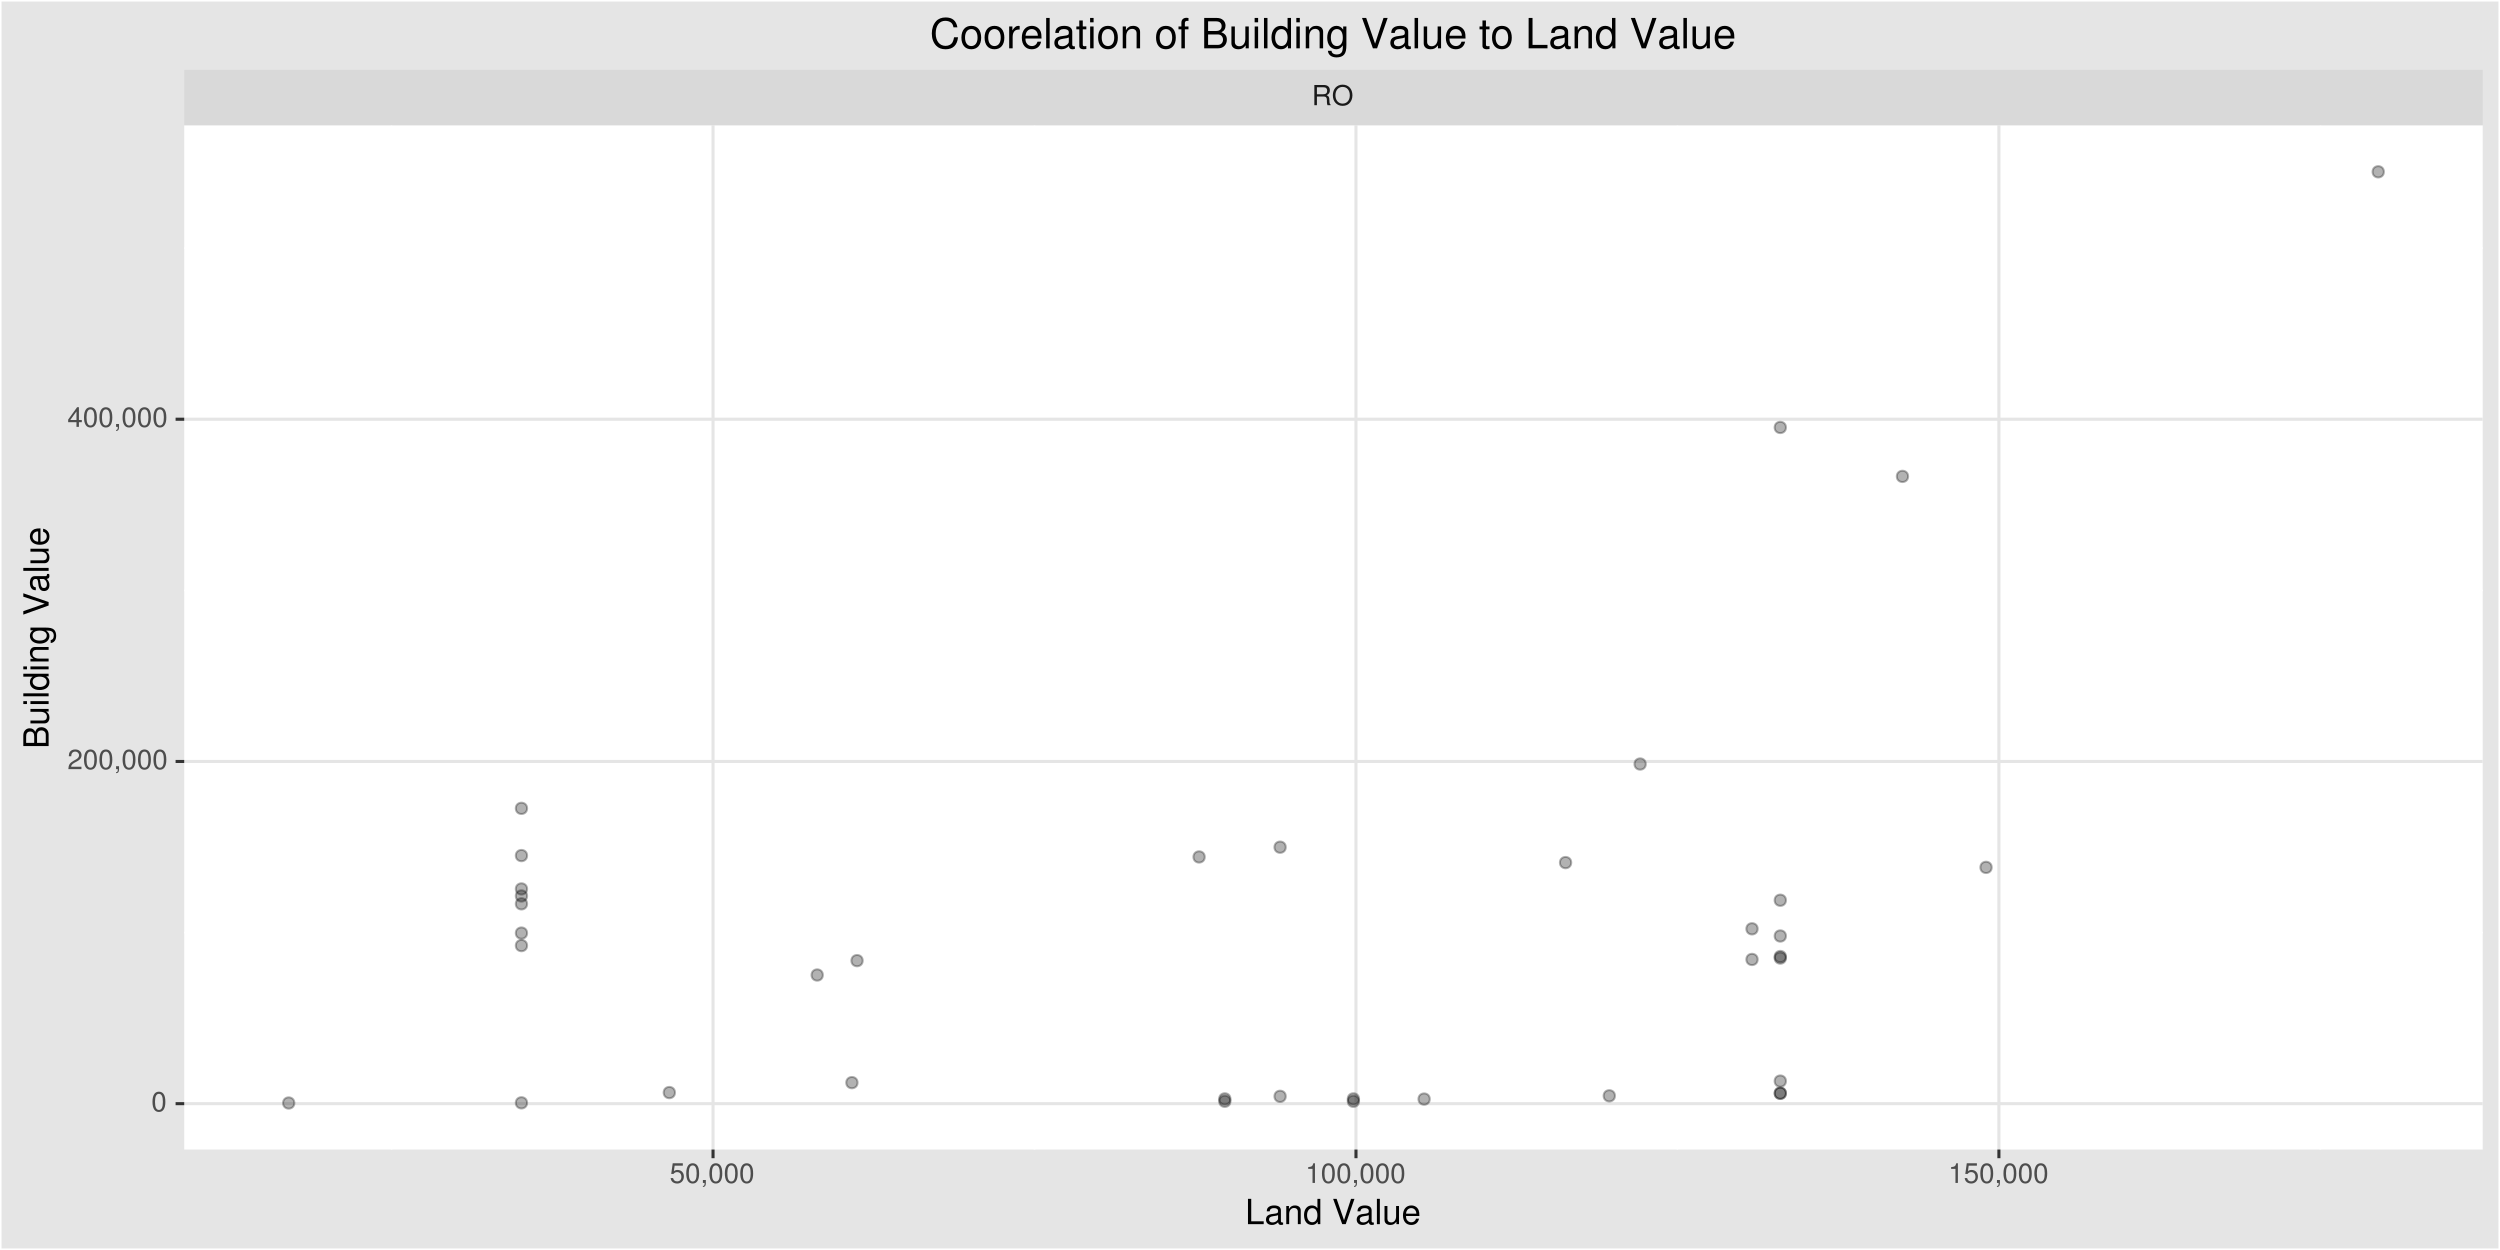 <?xml version="1.0" encoding="UTF-8"?>
<svg xmlns="http://www.w3.org/2000/svg" xmlns:xlink="http://www.w3.org/1999/xlink" width="864pt" height="432pt" viewBox="0 0 864 432" version="1.1">
<defs>
<g>
<symbol overflow="visible" id="glyph0-0">
<path style="stroke:none;" d=""/>
</symbol>
<symbol overflow="visible" id="glyph0-1">
<path style="stroke:none;" d="M 1.781 -3.016 L 4.094 -3.016 C 4.891 -3.016 5.234 -2.625 5.234 -1.766 L 5.234 -1.141 C 5.234 -0.703 5.312 -0.281 5.438 0 L 6.516 0 L 6.516 -0.219 C 6.172 -0.453 6.109 -0.703 6.094 -1.625 C 6.078 -2.781 5.906 -3.125 5.141 -3.453 C 5.922 -3.844 6.25 -4.328 6.25 -5.125 C 6.25 -6.328 5.484 -7 4.109 -7 L 0.891 -7 L 0.891 0 L 1.781 0 Z M 1.781 -3.797 L 1.781 -6.203 L 3.938 -6.203 C 4.438 -6.203 4.734 -6.125 4.953 -5.938 C 5.188 -5.734 5.312 -5.422 5.312 -5 C 5.312 -4.172 4.891 -3.797 3.938 -3.797 Z M 1.781 -3.797 "/>
</symbol>
<symbol overflow="visible" id="glyph0-2">
<path style="stroke:none;" d="M 3.734 -7.109 C 1.734 -7.109 0.359 -5.625 0.359 -3.438 C 0.359 -1.25 1.734 0.219 3.734 0.219 C 4.578 0.219 5.344 -0.031 5.906 -0.516 C 6.672 -1.156 7.125 -2.25 7.125 -3.391 C 7.125 -5.641 5.781 -7.109 3.734 -7.109 Z M 3.734 -6.328 C 5.25 -6.328 6.219 -5.172 6.219 -3.406 C 6.219 -1.719 5.219 -0.562 3.734 -0.562 C 2.25 -0.562 1.25 -1.719 1.25 -3.438 C 1.25 -5.172 2.25 -6.328 3.734 -6.328 Z M 3.734 -6.328 "/>
</symbol>
<symbol overflow="visible" id="glyph0-3">
<path style="stroke:none;" d="M 2.641 -6.797 C 2 -6.797 1.422 -6.531 1.078 -6.047 C 0.641 -5.453 0.406 -4.547 0.406 -3.297 C 0.406 -1 1.188 0.219 2.641 0.219 C 4.078 0.219 4.859 -1 4.859 -3.234 C 4.859 -4.562 4.656 -5.438 4.203 -6.047 C 3.844 -6.531 3.281 -6.797 2.641 -6.797 Z M 2.641 -6.047 C 3.547 -6.047 4 -5.125 4 -3.312 C 4 -1.375 3.562 -0.484 2.625 -0.484 C 1.734 -0.484 1.281 -1.422 1.281 -3.281 C 1.281 -5.141 1.734 -6.047 2.641 -6.047 Z M 2.641 -6.047 "/>
</symbol>
<symbol overflow="visible" id="glyph0-4">
<path style="stroke:none;" d="M 4.859 -0.828 L 1.281 -0.828 C 1.359 -1.391 1.672 -1.75 2.5 -2.234 L 3.469 -2.75 C 4.406 -3.266 4.906 -3.969 4.906 -4.812 C 4.906 -5.375 4.672 -5.906 4.266 -6.266 C 3.859 -6.625 3.375 -6.797 2.719 -6.797 C 1.859 -6.797 1.219 -6.5 0.844 -5.922 C 0.609 -5.562 0.5 -5.125 0.484 -4.438 L 1.328 -4.438 C 1.359 -4.906 1.406 -5.188 1.531 -5.406 C 1.75 -5.812 2.188 -6.062 2.703 -6.062 C 3.469 -6.062 4.031 -5.516 4.031 -4.781 C 4.031 -4.25 3.719 -3.797 3.125 -3.438 L 2.234 -2.938 C 0.812 -2.141 0.406 -1.5 0.328 0 L 4.859 0 Z M 4.859 -0.828 "/>
</symbol>
<symbol overflow="visible" id="glyph0-5">
<path style="stroke:none;" d="M 0.828 -1 L 0.828 0 L 1.406 0 L 1.406 0.172 C 1.406 0.828 1.281 1.031 0.828 1.047 L 0.828 1.406 C 1.5 1.406 1.844 0.984 1.844 0.156 L 1.844 -1 Z M 0.828 -1 "/>
</symbol>
<symbol overflow="visible" id="glyph0-6">
<path style="stroke:none;" d="M 3.141 -1.625 L 3.141 0 L 3.984 0 L 3.984 -1.625 L 4.984 -1.625 L 4.984 -2.391 L 3.984 -2.391 L 3.984 -6.797 L 3.359 -6.797 L 0.266 -2.516 L 0.266 -1.625 Z M 3.141 -2.391 L 1 -2.391 L 3.141 -5.359 Z M 3.141 -2.391 "/>
</symbol>
<symbol overflow="visible" id="glyph0-7">
<path style="stroke:none;" d="M 4.562 -6.797 L 1.062 -6.797 L 0.547 -3.094 L 1.328 -3.094 C 1.719 -3.562 2.047 -3.734 2.578 -3.734 C 3.484 -3.734 4.062 -3.109 4.062 -2.094 C 4.062 -1.125 3.484 -0.531 2.578 -0.531 C 1.828 -0.531 1.375 -0.906 1.188 -1.672 L 0.328 -1.672 C 0.453 -1.109 0.547 -0.844 0.75 -0.594 C 1.125 -0.078 1.828 0.219 2.594 0.219 C 3.969 0.219 4.922 -0.781 4.922 -2.219 C 4.922 -3.562 4.031 -4.484 2.719 -4.484 C 2.25 -4.484 1.859 -4.359 1.469 -4.062 L 1.734 -5.969 L 4.562 -5.969 Z M 4.562 -6.797 "/>
</symbol>
<symbol overflow="visible" id="glyph0-8">
<path style="stroke:none;" d="M 2.484 -4.844 L 2.484 0 L 3.328 0 L 3.328 -6.797 L 2.766 -6.797 C 2.469 -5.75 2.281 -5.609 0.984 -5.453 L 0.984 -4.844 Z M 2.484 -4.844 "/>
</symbol>
<symbol overflow="visible" id="glyph1-0">
<path style="stroke:none;" d=""/>
</symbol>
<symbol overflow="visible" id="glyph1-1">
<path style="stroke:none;" d="M 2.078 -8.75 L 0.953 -8.75 L 0.953 0 L 6.391 0 L 6.391 -0.984 L 2.078 -0.984 Z M 2.078 -8.75 "/>
</symbol>
<symbol overflow="visible" id="glyph1-2">
<path style="stroke:none;" d="M 6.422 -0.594 C 6.312 -0.562 6.266 -0.562 6.203 -0.562 C 5.859 -0.562 5.656 -0.75 5.656 -1.062 L 5.656 -4.75 C 5.656 -5.875 4.844 -6.469 3.297 -6.469 C 2.391 -6.469 1.625 -6.203 1.219 -5.734 C 0.922 -5.406 0.797 -5.047 0.781 -4.422 L 1.781 -4.422 C 1.875 -5.203 2.328 -5.547 3.266 -5.547 C 4.156 -5.547 4.672 -5.203 4.672 -4.609 L 4.672 -4.344 C 4.672 -3.922 4.422 -3.75 3.625 -3.641 C 2.203 -3.469 1.984 -3.422 1.609 -3.266 C 0.875 -2.969 0.5 -2.406 0.5 -1.578 C 0.5 -0.438 1.297 0.281 2.562 0.281 C 3.359 0.281 4 0 4.703 -0.641 C 4.781 -0.016 5.094 0.281 5.734 0.281 C 5.938 0.281 6.094 0.25 6.422 0.172 Z M 4.672 -1.984 C 4.672 -1.641 4.578 -1.438 4.266 -1.156 C 3.859 -0.797 3.375 -0.594 2.781 -0.594 C 2 -0.594 1.547 -0.969 1.547 -1.609 C 1.547 -2.266 1.984 -2.609 3.062 -2.766 C 4.109 -2.906 4.328 -2.953 4.672 -3.109 Z M 4.672 -1.984 "/>
</symbol>
<symbol overflow="visible" id="glyph1-3">
<path style="stroke:none;" d="M 0.844 -6.281 L 0.844 0 L 1.844 0 L 1.844 -3.469 C 1.844 -4.75 2.516 -5.594 3.547 -5.594 C 4.344 -5.594 4.844 -5.109 4.844 -4.359 L 4.844 0 L 5.844 0 L 5.844 -4.75 C 5.844 -5.797 5.062 -6.469 3.859 -6.469 C 2.922 -6.469 2.312 -6.109 1.766 -5.234 L 1.766 -6.281 Z M 0.844 -6.281 "/>
</symbol>
<symbol overflow="visible" id="glyph1-4">
<path style="stroke:none;" d="M 5.938 -8.75 L 4.938 -8.75 L 4.938 -5.5 C 4.531 -6.125 3.859 -6.469 3.016 -6.469 C 1.375 -6.469 0.312 -5.156 0.312 -3.156 C 0.312 -1.031 1.359 0.281 3.047 0.281 C 3.906 0.281 4.516 -0.047 5.047 -0.828 L 5.047 0 L 5.938 0 Z M 3.188 -5.531 C 4.266 -5.531 4.938 -4.578 4.938 -3.078 C 4.938 -1.625 4.25 -0.656 3.188 -0.656 C 2.094 -0.656 1.359 -1.625 1.359 -3.094 C 1.359 -4.562 2.094 -5.531 3.188 -5.531 Z M 3.188 -5.531 "/>
</symbol>
<symbol overflow="visible" id="glyph1-5">
<path style="stroke:none;" d=""/>
</symbol>
<symbol overflow="visible" id="glyph1-6">
<path style="stroke:none;" d="M 4.703 0 L 7.734 -8.75 L 6.547 -8.75 L 4.125 -1.344 L 1.562 -8.75 L 0.359 -8.75 L 3.5 0 Z M 4.703 0 "/>
</symbol>
<symbol overflow="visible" id="glyph1-7">
<path style="stroke:none;" d="M 1.828 -8.75 L 0.812 -8.75 L 0.812 0 L 1.828 0 Z M 1.828 -8.75 "/>
</symbol>
<symbol overflow="visible" id="glyph1-8">
<path style="stroke:none;" d="M 5.781 0 L 5.781 -6.281 L 4.781 -6.281 L 4.781 -2.719 C 4.781 -1.438 4.109 -0.594 3.078 -0.594 C 2.281 -0.594 1.781 -1.078 1.781 -1.844 L 1.781 -6.281 L 0.781 -6.281 L 0.781 -1.438 C 0.781 -0.391 1.562 0.281 2.781 0.281 C 3.703 0.281 4.297 -0.047 4.891 -0.875 L 4.891 0 Z M 5.781 0 "/>
</symbol>
<symbol overflow="visible" id="glyph1-9">
<path style="stroke:none;" d="M 6.156 -2.812 C 6.156 -3.766 6.078 -4.344 5.906 -4.812 C 5.5 -5.844 4.531 -6.469 3.359 -6.469 C 1.609 -6.469 0.484 -5.125 0.484 -3.062 C 0.484 -1 1.578 0.281 3.344 0.281 C 4.781 0.281 5.766 -0.547 6.031 -1.906 L 5.016 -1.906 C 4.734 -1.078 4.172 -0.641 3.375 -0.641 C 2.734 -0.641 2.203 -0.938 1.859 -1.469 C 1.625 -1.828 1.531 -2.188 1.531 -2.812 Z M 1.547 -3.625 C 1.625 -4.781 2.344 -5.547 3.344 -5.547 C 4.328 -5.547 5.094 -4.734 5.094 -3.703 C 5.094 -3.672 5.094 -3.641 5.078 -3.625 Z M 1.547 -3.625 "/>
</symbol>
<symbol overflow="visible" id="glyph2-0">
<path style="stroke:none;" d=""/>
</symbol>
<symbol overflow="visible" id="glyph2-1">
<path style="stroke:none;" d="M 0 -0.953 L 0 -4.891 C 0 -5.719 -0.234 -6.344 -0.734 -6.797 C -1.188 -7.234 -1.812 -7.469 -2.5 -7.469 C -3.547 -7.469 -4.188 -7 -4.625 -5.875 C -4.984 -6.672 -5.641 -7.094 -6.531 -7.094 C -7.156 -7.094 -7.734 -6.859 -8.141 -6.391 C -8.562 -5.938 -8.75 -5.344 -8.75 -4.5 L -8.75 -0.953 Z M -4.984 -2.062 L -7.766 -2.062 L -7.766 -4.219 C -7.766 -4.844 -7.688 -5.203 -7.453 -5.5 C -7.219 -5.812 -6.859 -5.969 -6.375 -5.969 C -5.906 -5.969 -5.531 -5.812 -5.297 -5.5 C -5.062 -5.203 -4.984 -4.844 -4.984 -4.219 Z M -0.984 -2.062 L -4 -2.062 L -4 -4.781 C -4 -5.328 -3.859 -5.688 -3.578 -5.953 C -3.297 -6.219 -2.922 -6.359 -2.484 -6.359 C -2.062 -6.359 -1.688 -6.219 -1.406 -5.953 C -1.109 -5.688 -0.984 -5.328 -0.984 -4.781 Z M -0.984 -2.062 "/>
</symbol>
<symbol overflow="visible" id="glyph2-2">
<path style="stroke:none;" d="M 0 -5.781 L -6.281 -5.781 L -6.281 -4.781 L -2.719 -4.781 C -1.438 -4.781 -0.594 -4.109 -0.594 -3.078 C -0.594 -2.281 -1.078 -1.781 -1.844 -1.781 L -6.281 -1.781 L -6.281 -0.781 L -1.438 -0.781 C -0.391 -0.781 0.281 -1.562 0.281 -2.781 C 0.281 -3.703 -0.047 -4.297 -0.875 -4.891 L 0 -4.891 Z M 0 -5.781 "/>
</symbol>
<symbol overflow="visible" id="glyph2-3">
<path style="stroke:none;" d="M -6.281 -1.797 L -6.281 -0.797 L 0 -0.797 L 0 -1.797 Z M -8.75 -1.797 L -8.75 -0.797 L -7.484 -0.797 L -7.484 -1.797 Z M -8.75 -1.797 "/>
</symbol>
<symbol overflow="visible" id="glyph2-4">
<path style="stroke:none;" d="M -8.75 -1.828 L -8.75 -0.812 L 0 -0.812 L 0 -1.828 Z M -8.75 -1.828 "/>
</symbol>
<symbol overflow="visible" id="glyph2-5">
<path style="stroke:none;" d="M -8.75 -5.938 L -8.75 -4.938 L -5.5 -4.938 C -6.125 -4.531 -6.469 -3.859 -6.469 -3.016 C -6.469 -1.375 -5.156 -0.312 -3.156 -0.312 C -1.031 -0.312 0.281 -1.359 0.281 -3.047 C 0.281 -3.906 -0.047 -4.516 -0.828 -5.047 L 0 -5.047 L 0 -5.938 Z M -5.531 -3.188 C -5.531 -4.266 -4.578 -4.938 -3.078 -4.938 C -1.625 -4.938 -0.656 -4.25 -0.656 -3.188 C -0.656 -2.094 -1.625 -1.359 -3.094 -1.359 C -4.562 -1.359 -5.531 -2.094 -5.531 -3.188 Z M -5.531 -3.188 "/>
</symbol>
<symbol overflow="visible" id="glyph2-6">
<path style="stroke:none;" d="M -6.281 -0.844 L 0 -0.844 L 0 -1.844 L -3.469 -1.844 C -4.75 -1.844 -5.594 -2.516 -5.594 -3.547 C -5.594 -4.344 -5.109 -4.844 -4.359 -4.844 L 0 -4.844 L 0 -5.844 L -4.75 -5.844 C -5.797 -5.844 -6.469 -5.062 -6.469 -3.859 C -6.469 -2.922 -6.109 -2.312 -5.234 -1.766 L -6.281 -1.766 Z M -6.281 -0.844 "/>
</symbol>
<symbol overflow="visible" id="glyph2-7">
<path style="stroke:none;" d="M -6.281 -4.938 L -5.375 -4.938 C -6.125 -4.438 -6.469 -3.828 -6.469 -3.031 C -6.469 -1.422 -5.078 -0.344 -3.031 -0.344 C -2 -0.344 -1.156 -0.625 -0.562 -1.141 C -0.031 -1.609 0.281 -2.281 0.281 -2.938 C 0.281 -3.734 -0.062 -4.281 -0.859 -4.844 L -0.531 -4.844 C 0.328 -4.844 0.844 -4.734 1.188 -4.484 C 1.562 -4.219 1.781 -3.703 1.781 -3.094 C 1.781 -2.641 1.656 -2.234 1.438 -1.953 C 1.266 -1.734 1.094 -1.625 0.719 -1.578 L 0.719 -0.547 C 1.906 -0.656 2.609 -1.578 2.609 -3.062 C 2.609 -4 2.312 -4.797 1.812 -5.203 C 1.234 -5.688 0.438 -5.875 -1.031 -5.875 L -6.281 -5.875 Z M -5.547 -3.125 C -5.547 -4.219 -4.625 -4.844 -3.062 -4.844 C -1.562 -4.844 -0.641 -4.203 -0.641 -3.141 C -0.641 -2.047 -1.578 -1.391 -3.094 -1.391 C -4.609 -1.391 -5.547 -2.062 -5.547 -3.125 Z M -5.547 -3.125 "/>
</symbol>
<symbol overflow="visible" id="glyph2-8">
<path style="stroke:none;" d=""/>
</symbol>
<symbol overflow="visible" id="glyph2-9">
<path style="stroke:none;" d="M 0 -4.703 L -8.75 -7.734 L -8.75 -6.547 L -1.344 -4.125 L -8.75 -1.562 L -8.75 -0.359 L 0 -3.5 Z M 0 -4.703 "/>
</symbol>
<symbol overflow="visible" id="glyph2-10">
<path style="stroke:none;" d="M -0.594 -6.422 C -0.562 -6.312 -0.562 -6.266 -0.562 -6.203 C -0.562 -5.859 -0.75 -5.656 -1.062 -5.656 L -4.75 -5.656 C -5.875 -5.656 -6.469 -4.844 -6.469 -3.297 C -6.469 -2.391 -6.203 -1.625 -5.734 -1.219 C -5.406 -0.922 -5.047 -0.797 -4.422 -0.781 L -4.422 -1.781 C -5.203 -1.875 -5.547 -2.328 -5.547 -3.266 C -5.547 -4.156 -5.203 -4.672 -4.609 -4.672 L -4.344 -4.672 C -3.922 -4.672 -3.75 -4.422 -3.641 -3.625 C -3.469 -2.203 -3.422 -1.984 -3.266 -1.609 C -2.969 -0.875 -2.406 -0.5 -1.578 -0.5 C -0.438 -0.5 0.281 -1.297 0.281 -2.562 C 0.281 -3.359 0 -4 -0.641 -4.703 C -0.016 -4.781 0.281 -5.094 0.281 -5.734 C 0.281 -5.938 0.25 -6.094 0.172 -6.422 Z M -1.984 -4.672 C -1.641 -4.672 -1.438 -4.578 -1.156 -4.266 C -0.797 -3.859 -0.594 -3.375 -0.594 -2.781 C -0.594 -2 -0.969 -1.547 -1.609 -1.547 C -2.266 -1.547 -2.609 -1.984 -2.766 -3.062 C -2.906 -4.109 -2.953 -4.328 -3.109 -4.672 Z M -1.984 -4.672 "/>
</symbol>
<symbol overflow="visible" id="glyph2-11">
<path style="stroke:none;" d="M -2.812 -6.156 C -3.766 -6.156 -4.344 -6.078 -4.812 -5.906 C -5.844 -5.5 -6.469 -4.531 -6.469 -3.359 C -6.469 -1.609 -5.125 -0.484 -3.062 -0.484 C -1 -0.484 0.281 -1.578 0.281 -3.344 C 0.281 -4.781 -0.547 -5.766 -1.906 -6.031 L -1.906 -5.016 C -1.078 -4.734 -0.641 -4.172 -0.641 -3.375 C -0.641 -2.734 -0.938 -2.203 -1.469 -1.859 C -1.828 -1.625 -2.188 -1.531 -2.812 -1.531 Z M -3.625 -1.547 C -4.781 -1.625 -5.547 -2.344 -5.547 -3.344 C -5.547 -4.328 -4.734 -5.094 -3.703 -5.094 C -3.672 -5.094 -3.641 -5.094 -3.625 -5.078 Z M -3.625 -1.547 "/>
</symbol>
<symbol overflow="visible" id="glyph3-0">
<path style="stroke:none;" d=""/>
</symbol>
<symbol overflow="visible" id="glyph3-1">
<path style="stroke:none;" d="M 9.531 -7.25 C 9.125 -9.547 7.797 -10.672 5.484 -10.672 C 4.078 -10.672 2.938 -10.234 2.156 -9.359 C 1.203 -8.328 0.688 -6.828 0.688 -5.125 C 0.688 -3.406 1.219 -1.922 2.219 -0.891 C 3.031 -0.062 4.062 0.328 5.438 0.328 C 8 0.328 9.438 -1.047 9.75 -3.828 L 8.375 -3.828 C 8.25 -3.109 8.109 -2.625 7.891 -2.203 C 7.469 -1.344 6.562 -0.844 5.453 -0.844 C 3.359 -0.844 2.031 -2.516 2.031 -5.141 C 2.031 -7.844 3.297 -9.5 5.328 -9.5 C 6.188 -9.5 6.969 -9.234 7.406 -8.828 C 7.797 -8.469 8.016 -8.031 8.172 -7.25 Z M 9.531 -7.25 "/>
</symbol>
<symbol overflow="visible" id="glyph3-2">
<path style="stroke:none;" d="M 3.922 -7.766 C 1.797 -7.766 0.516 -6.25 0.516 -3.719 C 0.516 -1.188 1.781 0.328 3.938 0.328 C 6.047 0.328 7.344 -1.188 7.344 -3.656 C 7.344 -6.266 6.094 -7.766 3.922 -7.766 Z M 3.938 -6.656 C 5.281 -6.656 6.094 -5.547 6.094 -3.672 C 6.094 -1.906 5.266 -0.781 3.938 -0.781 C 2.594 -0.781 1.766 -1.891 1.766 -3.719 C 1.766 -5.531 2.594 -6.656 3.938 -6.656 Z M 3.938 -6.656 "/>
</symbol>
<symbol overflow="visible" id="glyph3-3">
<path style="stroke:none;" d="M 1 -7.547 L 1 0 L 2.203 0 L 2.203 -3.922 C 2.203 -5 2.484 -5.703 3.047 -6.125 C 3.422 -6.391 3.781 -6.484 4.625 -6.5 L 4.625 -7.719 C 4.422 -7.75 4.328 -7.766 4.156 -7.766 C 3.391 -7.766 2.797 -7.297 2.109 -6.188 L 2.109 -7.547 Z M 1 -7.547 "/>
</symbol>
<symbol overflow="visible" id="glyph3-4">
<path style="stroke:none;" d="M 7.391 -3.375 C 7.391 -4.531 7.297 -5.219 7.094 -5.781 C 6.594 -7.016 5.453 -7.766 4.031 -7.766 C 1.938 -7.766 0.578 -6.156 0.578 -3.672 C 0.578 -1.203 1.891 0.328 4 0.328 C 5.734 0.328 6.922 -0.641 7.234 -2.297 L 6.016 -2.297 C 5.688 -1.297 5.016 -0.781 4.047 -0.781 C 3.281 -0.781 2.641 -1.125 2.234 -1.75 C 1.938 -2.188 1.844 -2.625 1.828 -3.375 Z M 1.859 -4.344 C 1.953 -5.75 2.812 -6.656 4.016 -6.656 C 5.203 -6.656 6.109 -5.672 6.109 -4.438 C 6.109 -4.406 6.109 -4.375 6.094 -4.344 Z M 1.859 -4.344 "/>
</symbol>
<symbol overflow="visible" id="glyph3-5">
<path style="stroke:none;" d="M 2.188 -10.5 L 0.984 -10.5 L 0.984 0 L 2.188 0 Z M 2.188 -10.5 "/>
</symbol>
<symbol overflow="visible" id="glyph3-6">
<path style="stroke:none;" d="M 7.703 -0.703 C 7.578 -0.672 7.516 -0.672 7.453 -0.672 C 7.031 -0.672 6.797 -0.891 6.797 -1.266 L 6.797 -5.703 C 6.797 -7.047 5.812 -7.766 3.969 -7.766 C 2.859 -7.766 1.953 -7.453 1.453 -6.891 C 1.109 -6.5 0.969 -6.062 0.938 -5.312 L 2.141 -5.312 C 2.25 -6.234 2.797 -6.656 3.922 -6.656 C 5 -6.656 5.609 -6.25 5.609 -5.531 L 5.609 -5.219 C 5.609 -4.703 5.297 -4.5 4.344 -4.375 C 2.656 -4.156 2.391 -4.109 1.938 -3.922 C 1.047 -3.562 0.609 -2.875 0.609 -1.906 C 0.609 -0.531 1.562 0.328 3.078 0.328 C 4.031 0.328 4.797 0 5.641 -0.781 C 5.734 -0.016 6.109 0.328 6.891 0.328 C 7.125 0.328 7.312 0.297 7.703 0.203 Z M 5.609 -2.375 C 5.609 -1.969 5.484 -1.734 5.125 -1.391 C 4.641 -0.953 4.047 -0.719 3.344 -0.719 C 2.406 -0.719 1.859 -1.172 1.859 -1.938 C 1.859 -2.719 2.391 -3.125 3.672 -3.312 C 4.938 -3.484 5.203 -3.547 5.609 -3.734 Z M 5.609 -2.375 "/>
</symbol>
<symbol overflow="visible" id="glyph3-7">
<path style="stroke:none;" d="M 3.656 -7.547 L 2.422 -7.547 L 2.422 -9.625 L 1.219 -9.625 L 1.219 -7.547 L 0.203 -7.547 L 0.203 -6.562 L 1.219 -6.562 L 1.219 -0.859 C 1.219 -0.094 1.75 0.328 2.672 0.328 C 2.969 0.328 3.25 0.297 3.656 0.234 L 3.656 -0.781 C 3.5 -0.734 3.312 -0.719 3.078 -0.719 C 2.562 -0.719 2.422 -0.859 2.422 -1.391 L 2.422 -6.562 L 3.656 -6.562 Z M 3.656 -7.547 "/>
</symbol>
<symbol overflow="visible" id="glyph3-8">
<path style="stroke:none;" d="M 2.156 -7.547 L 0.969 -7.547 L 0.969 0 L 2.156 0 Z M 2.156 -10.5 L 0.953 -10.5 L 0.953 -8.984 L 2.156 -8.984 Z M 2.156 -10.5 "/>
</symbol>
<symbol overflow="visible" id="glyph3-9">
<path style="stroke:none;" d="M 1.016 -7.547 L 1.016 0 L 2.219 0 L 2.219 -4.156 C 2.219 -5.703 3.031 -6.719 4.266 -6.719 C 5.219 -6.719 5.812 -6.141 5.812 -5.234 L 5.812 0 L 7.016 0 L 7.016 -5.703 C 7.016 -6.953 6.078 -7.766 4.625 -7.766 C 3.5 -7.766 2.781 -7.328 2.125 -6.281 L 2.125 -7.547 Z M 1.016 -7.547 "/>
</symbol>
<symbol overflow="visible" id="glyph3-10">
<path style="stroke:none;" d=""/>
</symbol>
<symbol overflow="visible" id="glyph3-11">
<path style="stroke:none;" d="M 3.719 -7.547 L 2.469 -7.547 L 2.469 -8.734 C 2.469 -9.234 2.75 -9.5 3.297 -9.5 C 3.406 -9.5 3.438 -9.5 3.719 -9.484 L 3.719 -10.469 C 3.438 -10.531 3.281 -10.547 3.047 -10.547 C 1.938 -10.547 1.266 -9.906 1.266 -8.828 L 1.266 -7.547 L 0.266 -7.547 L 0.266 -6.562 L 1.266 -6.562 L 1.266 0 L 2.469 0 L 2.469 -6.562 L 3.719 -6.562 Z M 3.719 -7.547 "/>
</symbol>
<symbol overflow="visible" id="glyph3-12">
<path style="stroke:none;" d="M 1.141 0 L 5.875 0 C 6.875 0 7.609 -0.281 8.172 -0.875 C 8.688 -1.422 8.969 -2.172 8.969 -3 C 8.969 -4.266 8.406 -5.031 7.062 -5.547 C 8.016 -6 8.516 -6.766 8.516 -7.844 C 8.516 -8.594 8.219 -9.281 7.672 -9.766 C 7.125 -10.266 6.406 -10.5 5.406 -10.5 L 1.141 -10.5 Z M 2.484 -5.984 L 2.484 -9.328 L 5.078 -9.328 C 5.812 -9.328 6.234 -9.219 6.594 -8.953 C 6.969 -8.656 7.172 -8.219 7.172 -7.656 C 7.172 -7.094 6.969 -6.641 6.594 -6.359 C 6.234 -6.078 5.812 -5.984 5.078 -5.984 Z M 2.484 -1.188 L 2.484 -4.797 L 5.75 -4.797 C 6.391 -4.797 6.828 -4.641 7.141 -4.297 C 7.469 -3.969 7.641 -3.5 7.641 -2.984 C 7.641 -2.484 7.469 -2.016 7.141 -1.688 C 6.828 -1.344 6.391 -1.188 5.75 -1.188 Z M 2.484 -1.188 "/>
</symbol>
<symbol overflow="visible" id="glyph3-13">
<path style="stroke:none;" d="M 6.938 0 L 6.938 -7.547 L 5.75 -7.547 L 5.75 -3.266 C 5.75 -1.734 4.938 -0.719 3.688 -0.719 C 2.734 -0.719 2.125 -1.297 2.125 -2.203 L 2.125 -7.547 L 0.938 -7.547 L 0.938 -1.734 C 0.938 -0.469 1.875 0.328 3.344 0.328 C 4.453 0.328 5.156 -0.062 5.859 -1.047 L 5.859 0 Z M 6.938 0 "/>
</symbol>
<symbol overflow="visible" id="glyph3-14">
<path style="stroke:none;" d="M 7.125 -10.5 L 5.938 -10.5 L 5.938 -6.594 C 5.438 -7.359 4.625 -7.766 3.609 -7.766 C 1.656 -7.766 0.375 -6.188 0.375 -3.781 C 0.375 -1.234 1.625 0.328 3.656 0.328 C 4.703 0.328 5.422 -0.062 6.062 -1 L 6.062 0 L 7.125 0 Z M 3.812 -6.641 C 5.109 -6.641 5.938 -5.484 5.938 -3.688 C 5.938 -1.938 5.094 -0.797 3.828 -0.797 C 2.5 -0.797 1.625 -1.953 1.625 -3.719 C 1.625 -5.469 2.5 -6.641 3.812 -6.641 Z M 3.812 -6.641 "/>
</symbol>
<symbol overflow="visible" id="glyph3-15">
<path style="stroke:none;" d="M 5.938 -7.547 L 5.938 -6.453 C 5.328 -7.344 4.594 -7.766 3.625 -7.766 C 1.719 -7.766 0.422 -6.094 0.422 -3.641 C 0.422 -2.406 0.75 -1.391 1.375 -0.672 C 1.938 -0.047 2.734 0.328 3.531 0.328 C 4.484 0.328 5.141 -0.078 5.812 -1.016 L 5.812 -0.641 C 5.812 0.391 5.688 1.016 5.391 1.422 C 5.078 1.875 4.453 2.125 3.719 2.125 C 3.172 2.125 2.672 1.984 2.344 1.734 C 2.078 1.516 1.953 1.312 1.891 0.859 L 0.656 0.859 C 0.797 2.297 1.906 3.141 3.672 3.141 C 4.797 3.141 5.766 2.781 6.25 2.172 C 6.828 1.484 7.047 0.531 7.047 -1.234 L 7.047 -7.547 Z M 3.766 -6.656 C 5.062 -6.656 5.812 -5.562 5.812 -3.672 C 5.812 -1.875 5.047 -0.781 3.781 -0.781 C 2.469 -0.781 1.672 -1.891 1.672 -3.719 C 1.672 -5.531 2.484 -6.656 3.766 -6.656 Z M 3.766 -6.656 "/>
</symbol>
<symbol overflow="visible" id="glyph3-16">
<path style="stroke:none;" d="M 5.641 0 L 9.297 -10.5 L 7.859 -10.5 L 4.953 -1.609 L 1.875 -10.5 L 0.438 -10.5 L 4.203 0 Z M 5.641 0 "/>
</symbol>
<symbol overflow="visible" id="glyph3-17">
<path style="stroke:none;" d="M 2.5 -10.5 L 1.156 -10.5 L 1.156 0 L 7.672 0 L 7.672 -1.188 L 2.5 -1.188 Z M 2.5 -10.5 "/>
</symbol>
</g>
<clipPath id="clip1">
  <path d="M 63.672 43.285 L 859 43.285 L 859 398 L 63.672 398 Z M 63.672 43.285 "/>
</clipPath>
<clipPath id="clip2">
  <path d="M 63.672 322 L 859 322 L 859 323 L 63.672 323 Z M 63.672 322 "/>
</clipPath>
<clipPath id="clip3">
  <path d="M 63.672 203 L 859 203 L 859 205 L 63.672 205 Z M 63.672 203 "/>
</clipPath>
<clipPath id="clip4">
  <path d="M 63.672 85 L 859 85 L 859 87 L 63.672 87 Z M 63.672 85 "/>
</clipPath>
<clipPath id="clip5">
  <path d="M 135 43.285 L 136 43.285 L 136 398 L 135 398 Z M 135 43.285 "/>
</clipPath>
<clipPath id="clip6">
  <path d="M 357 43.285 L 358 43.285 L 358 398 L 357 398 Z M 357 43.285 "/>
</clipPath>
<clipPath id="clip7">
  <path d="M 579 43.285 L 580 43.285 L 580 398 L 579 398 Z M 579 43.285 "/>
</clipPath>
<clipPath id="clip8">
  <path d="M 801 43.285 L 803 43.285 L 803 398 L 801 398 Z M 801 43.285 "/>
</clipPath>
<clipPath id="clip9">
  <path d="M 63.672 380 L 859 380 L 859 382 L 63.672 382 Z M 63.672 380 "/>
</clipPath>
<clipPath id="clip10">
  <path d="M 63.672 262 L 859 262 L 859 264 L 63.672 264 Z M 63.672 262 "/>
</clipPath>
<clipPath id="clip11">
  <path d="M 63.672 144 L 859 144 L 859 146 L 63.672 146 Z M 63.672 144 "/>
</clipPath>
<clipPath id="clip12">
  <path d="M 245 43.285 L 247 43.285 L 247 398 L 245 398 Z M 245 43.285 "/>
</clipPath>
<clipPath id="clip13">
  <path d="M 468 43.285 L 470 43.285 L 470 398 L 468 398 Z M 468 43.285 "/>
</clipPath>
<clipPath id="clip14">
  <path d="M 690 43.285 L 692 43.285 L 692 398 L 690 398 Z M 690 43.285 "/>
</clipPath>
<clipPath id="clip15">
  <path d="M 63.672 24.152 L 859 24.152 L 859 44 L 63.672 44 Z M 63.672 24.152 "/>
</clipPath>
</defs>
<g id="surface4541">
<rect x="0" y="0" width="864" height="432" style="fill:rgb(100%,100%,100%);fill-opacity:1;stroke:none;"/>
<rect x="0" y="0" width="864" height="432" style="fill:rgb(89.804%,89.804%,89.804%);fill-opacity:1;stroke:none;"/>
<path style="fill:none;stroke-width:1.067;stroke-linecap:round;stroke-linejoin:round;stroke:rgb(100%,100%,100%);stroke-opacity:1;stroke-miterlimit:10;" d="M 0 432 L 864 432 L 864 0 L 0 0 Z M 0 432 "/>
<g clip-path="url(#clip1)" clip-rule="nonzero">
<path style=" stroke:none;fill-rule:nonzero;fill:rgb(100%,100%,100%);fill-opacity:1;" d="M 63.672 397.289 L 858.023 397.289 L 858.023 43.285 L 63.672 43.285 Z M 63.672 397.289 "/>
</g>
<g clip-path="url(#clip2)" clip-rule="nonzero">
<path style="fill:none;stroke-width:0.533;stroke-linecap:butt;stroke-linejoin:round;stroke:rgb(100%,100%,100%);stroke-opacity:1;stroke-miterlimit:10;" d="M 63.672 322.297 L 858.023 322.297 "/>
</g>
<g clip-path="url(#clip3)" clip-rule="nonzero">
<path style="fill:none;stroke-width:0.533;stroke-linecap:butt;stroke-linejoin:round;stroke:rgb(100%,100%,100%);stroke-opacity:1;stroke-miterlimit:10;" d="M 63.672 204.023 L 858.023 204.023 "/>
</g>
<g clip-path="url(#clip4)" clip-rule="nonzero">
<path style="fill:none;stroke-width:0.533;stroke-linecap:butt;stroke-linejoin:round;stroke:rgb(100%,100%,100%);stroke-opacity:1;stroke-miterlimit:10;" d="M 63.672 85.75 L 858.023 85.75 "/>
</g>
<g clip-path="url(#clip5)" clip-rule="nonzero">
<path style="fill:none;stroke-width:0.533;stroke-linecap:butt;stroke-linejoin:round;stroke:rgb(100%,100%,100%);stroke-opacity:1;stroke-miterlimit:10;" d="M 135.328 397.289 L 135.328 43.285 "/>
</g>
<g clip-path="url(#clip6)" clip-rule="nonzero">
<path style="fill:none;stroke-width:0.533;stroke-linecap:butt;stroke-linejoin:round;stroke:rgb(100%,100%,100%);stroke-opacity:1;stroke-miterlimit:10;" d="M 357.523 397.289 L 357.523 43.285 "/>
</g>
<g clip-path="url(#clip7)" clip-rule="nonzero">
<path style="fill:none;stroke-width:0.533;stroke-linecap:butt;stroke-linejoin:round;stroke:rgb(100%,100%,100%);stroke-opacity:1;stroke-miterlimit:10;" d="M 579.723 397.289 L 579.723 43.285 "/>
</g>
<g clip-path="url(#clip8)" clip-rule="nonzero">
<path style="fill:none;stroke-width:0.533;stroke-linecap:butt;stroke-linejoin:round;stroke:rgb(100%,100%,100%);stroke-opacity:1;stroke-miterlimit:10;" d="M 801.918 397.289 L 801.918 43.285 "/>
</g>
<g clip-path="url(#clip9)" clip-rule="nonzero">
<path style="fill:none;stroke-width:1.067;stroke-linecap:butt;stroke-linejoin:round;stroke:rgb(89.804%,89.804%,89.804%);stroke-opacity:1;stroke-miterlimit:10;" d="M 63.672 381.434 L 858.023 381.434 "/>
</g>
<g clip-path="url(#clip10)" clip-rule="nonzero">
<path style="fill:none;stroke-width:1.067;stroke-linecap:butt;stroke-linejoin:round;stroke:rgb(89.804%,89.804%,89.804%);stroke-opacity:1;stroke-miterlimit:10;" d="M 63.672 263.16 L 858.023 263.16 "/>
</g>
<g clip-path="url(#clip11)" clip-rule="nonzero">
<path style="fill:none;stroke-width:1.067;stroke-linecap:butt;stroke-linejoin:round;stroke:rgb(89.804%,89.804%,89.804%);stroke-opacity:1;stroke-miterlimit:10;" d="M 63.672 144.887 L 858.023 144.887 "/>
</g>
<g clip-path="url(#clip12)" clip-rule="nonzero">
<path style="fill:none;stroke-width:1.067;stroke-linecap:butt;stroke-linejoin:round;stroke:rgb(89.804%,89.804%,89.804%);stroke-opacity:1;stroke-miterlimit:10;" d="M 246.426 397.289 L 246.426 43.285 "/>
</g>
<g clip-path="url(#clip13)" clip-rule="nonzero">
<path style="fill:none;stroke-width:1.067;stroke-linecap:butt;stroke-linejoin:round;stroke:rgb(89.804%,89.804%,89.804%);stroke-opacity:1;stroke-miterlimit:10;" d="M 468.625 397.289 L 468.625 43.285 "/>
</g>
<g clip-path="url(#clip14)" clip-rule="nonzero">
<path style="fill:none;stroke-width:1.067;stroke-linecap:butt;stroke-linejoin:round;stroke:rgb(89.804%,89.804%,89.804%);stroke-opacity:1;stroke-miterlimit:10;" d="M 690.82 397.289 L 690.82 43.285 "/>
</g>
<path style="fill-rule:nonzero;fill:rgb(0%,0%,0%);fill-opacity:0.302;stroke-width:0.709;stroke-linecap:round;stroke-linejoin:round;stroke:rgb(0%,0%,0%);stroke-opacity:0.302;stroke-miterlimit:10;" d="M 182.168 322.477 C 182.168 325.082 178.258 325.082 178.258 322.477 C 178.258 319.871 182.168 319.871 182.168 322.477 "/>
<path style="fill-rule:nonzero;fill:rgb(0%,0%,0%);fill-opacity:0.302;stroke-width:0.709;stroke-linecap:round;stroke-linejoin:round;stroke:rgb(0%,0%,0%);stroke-opacity:0.302;stroke-miterlimit:10;" d="M 182.168 326.793 C 182.168 329.398 178.258 329.398 178.258 326.793 C 178.258 324.188 182.168 324.188 182.168 326.793 "/>
<path style="fill-rule:nonzero;fill:rgb(0%,0%,0%);fill-opacity:0.302;stroke-width:0.709;stroke-linecap:round;stroke-linejoin:round;stroke:rgb(0%,0%,0%);stroke-opacity:0.302;stroke-miterlimit:10;" d="M 182.168 279.363 C 182.168 281.973 178.258 281.973 178.258 279.363 C 178.258 276.758 182.168 276.758 182.168 279.363 "/>
<path style="fill-rule:nonzero;fill:rgb(0%,0%,0%);fill-opacity:0.302;stroke-width:0.709;stroke-linecap:round;stroke-linejoin:round;stroke:rgb(0%,0%,0%);stroke-opacity:0.302;stroke-miterlimit:10;" d="M 182.168 381.141 C 182.168 383.746 178.258 383.746 178.258 381.141 C 178.258 378.531 182.168 378.531 182.168 381.141 "/>
<path style="fill-rule:nonzero;fill:rgb(0%,0%,0%);fill-opacity:0.302;stroke-width:0.709;stroke-linecap:round;stroke-linejoin:round;stroke:rgb(0%,0%,0%);stroke-opacity:0.302;stroke-miterlimit:10;" d="M 182.168 312.363 C 182.168 314.969 178.258 314.969 178.258 312.363 C 178.258 309.758 182.168 309.758 182.168 312.363 "/>
<path style="fill-rule:nonzero;fill:rgb(0%,0%,0%);fill-opacity:0.302;stroke-width:0.709;stroke-linecap:round;stroke-linejoin:round;stroke:rgb(0%,0%,0%);stroke-opacity:0.302;stroke-miterlimit:10;" d="M 543.016 298.113 C 543.016 300.719 539.105 300.719 539.105 298.113 C 539.105 295.504 543.016 295.504 543.016 298.113 "/>
<path style="fill-rule:nonzero;fill:rgb(0%,0%,0%);fill-opacity:0.302;stroke-width:0.709;stroke-linecap:round;stroke-linejoin:round;stroke:rgb(0%,0%,0%);stroke-opacity:0.302;stroke-miterlimit:10;" d="M 558.125 378.715 C 558.125 381.32 554.215 381.32 554.215 378.715 C 554.215 376.109 558.125 376.109 558.125 378.715 "/>
<path style="fill-rule:nonzero;fill:rgb(0%,0%,0%);fill-opacity:0.302;stroke-width:0.709;stroke-linecap:round;stroke-linejoin:round;stroke:rgb(0%,0%,0%);stroke-opacity:0.302;stroke-miterlimit:10;" d="M 182.168 295.688 C 182.168 298.293 178.258 298.293 178.258 295.688 C 178.258 293.082 182.168 293.082 182.168 295.688 "/>
<path style="fill-rule:nonzero;fill:rgb(0%,0%,0%);fill-opacity:0.302;stroke-width:0.709;stroke-linecap:round;stroke-linejoin:round;stroke:rgb(0%,0%,0%);stroke-opacity:0.302;stroke-miterlimit:10;" d="M 182.168 307.219 C 182.168 309.824 178.258 309.824 178.258 307.219 C 178.258 304.613 182.168 304.613 182.168 307.219 "/>
<path style="fill-rule:nonzero;fill:rgb(0%,0%,0%);fill-opacity:0.302;stroke-width:0.709;stroke-linecap:round;stroke-linejoin:round;stroke:rgb(0%,0%,0%);stroke-opacity:0.302;stroke-miterlimit:10;" d="M 182.168 309.645 C 182.168 312.25 178.258 312.25 178.258 309.645 C 178.258 307.035 182.168 307.035 182.168 309.645 "/>
<path style="fill-rule:nonzero;fill:rgb(0%,0%,0%);fill-opacity:0.302;stroke-width:0.709;stroke-linecap:round;stroke-linejoin:round;stroke:rgb(0%,0%,0%);stroke-opacity:0.302;stroke-miterlimit:10;" d="M 444.359 292.789 C 444.359 295.395 440.449 295.395 440.449 292.789 C 440.449 290.184 444.359 290.184 444.359 292.789 "/>
<path style="fill-rule:nonzero;fill:rgb(0%,0%,0%);fill-opacity:0.302;stroke-width:0.709;stroke-linecap:round;stroke-linejoin:round;stroke:rgb(0%,0%,0%);stroke-opacity:0.302;stroke-miterlimit:10;" d="M 416.363 296.16 C 416.363 298.766 412.453 298.766 412.453 296.16 C 412.453 293.555 416.363 293.555 416.363 296.16 "/>
<path style="fill-rule:nonzero;fill:rgb(0%,0%,0%);fill-opacity:0.302;stroke-width:0.709;stroke-linecap:round;stroke-linejoin:round;stroke:rgb(0%,0%,0%);stroke-opacity:0.302;stroke-miterlimit:10;" d="M 568.789 264.047 C 568.789 266.656 564.879 266.656 564.879 264.047 C 564.879 261.441 568.789 261.441 568.789 264.047 "/>
<path style="fill-rule:nonzero;fill:rgb(0%,0%,0%);fill-opacity:0.302;stroke-width:0.709;stroke-linecap:round;stroke-linejoin:round;stroke:rgb(0%,0%,0%);stroke-opacity:0.302;stroke-miterlimit:10;" d="M 607.449 331.582 C 607.449 334.188 603.543 334.188 603.543 331.582 C 603.543 328.977 607.449 328.977 607.449 331.582 "/>
<path style="fill-rule:nonzero;fill:rgb(0%,0%,0%);fill-opacity:0.302;stroke-width:0.709;stroke-linecap:round;stroke-linejoin:round;stroke:rgb(0%,0%,0%);stroke-opacity:0.302;stroke-miterlimit:10;" d="M 607.449 320.996 C 607.449 323.605 603.543 323.605 603.543 320.996 C 603.543 318.391 607.449 318.391 607.449 320.996 "/>
<path style="fill-rule:nonzero;fill:rgb(0%,0%,0%);fill-opacity:0.302;stroke-width:0.709;stroke-linecap:round;stroke-linejoin:round;stroke:rgb(0%,0%,0%);stroke-opacity:0.302;stroke-miterlimit:10;" d="M 617.227 331.109 C 617.227 333.715 613.316 333.715 613.316 331.109 C 613.316 328.504 617.227 328.504 617.227 331.109 "/>
<path style="fill-rule:nonzero;fill:rgb(0%,0%,0%);fill-opacity:0.302;stroke-width:0.709;stroke-linecap:round;stroke-linejoin:round;stroke:rgb(0%,0%,0%);stroke-opacity:0.302;stroke-miterlimit:10;" d="M 284.379 336.965 C 284.379 339.57 280.469 339.57 280.469 336.965 C 280.469 334.359 284.379 334.359 284.379 336.965 "/>
<path style="fill-rule:nonzero;fill:rgb(0%,0%,0%);fill-opacity:0.302;stroke-width:0.709;stroke-linecap:round;stroke-linejoin:round;stroke:rgb(0%,0%,0%);stroke-opacity:0.302;stroke-miterlimit:10;" d="M 617.227 311.121 C 617.227 313.727 613.316 313.727 613.316 311.121 C 613.316 308.516 617.227 308.516 617.227 311.121 "/>
<path style="fill-rule:nonzero;fill:rgb(0%,0%,0%);fill-opacity:0.302;stroke-width:0.709;stroke-linecap:round;stroke-linejoin:round;stroke:rgb(0%,0%,0%);stroke-opacity:0.302;stroke-miterlimit:10;" d="M 617.227 373.629 C 617.227 376.234 613.316 376.234 613.316 373.629 C 613.316 371.023 617.227 371.023 617.227 373.629 "/>
<path style="fill-rule:nonzero;fill:rgb(0%,0%,0%);fill-opacity:0.302;stroke-width:0.709;stroke-linecap:round;stroke-linejoin:round;stroke:rgb(0%,0%,0%);stroke-opacity:0.302;stroke-miterlimit:10;" d="M 617.227 330.578 C 617.227 333.184 613.316 333.184 613.316 330.578 C 613.316 327.973 617.227 327.973 617.227 330.578 "/>
<path style="fill-rule:nonzero;fill:rgb(0%,0%,0%);fill-opacity:0.302;stroke-width:0.709;stroke-linecap:round;stroke-linejoin:round;stroke:rgb(0%,0%,0%);stroke-opacity:0.302;stroke-miterlimit:10;" d="M 617.227 323.48 C 617.227 326.086 613.316 326.086 613.316 323.48 C 613.316 320.875 617.227 320.875 617.227 323.48 "/>
<path style="fill-rule:nonzero;fill:rgb(0%,0%,0%);fill-opacity:0.302;stroke-width:0.709;stroke-linecap:round;stroke-linejoin:round;stroke:rgb(0%,0%,0%);stroke-opacity:0.302;stroke-miterlimit:10;" d="M 233.273 377.59 C 233.273 380.199 229.363 380.199 229.363 377.59 C 229.363 374.984 233.273 374.984 233.273 377.59 "/>
<path style="fill-rule:nonzero;fill:rgb(0%,0%,0%);fill-opacity:0.302;stroke-width:0.709;stroke-linecap:round;stroke-linejoin:round;stroke:rgb(0%,0%,0%);stroke-opacity:0.302;stroke-miterlimit:10;" d="M 296.375 374.16 C 296.375 376.766 292.465 376.766 292.465 374.16 C 292.465 371.555 296.375 371.555 296.375 374.16 "/>
<path style="fill-rule:nonzero;fill:rgb(0%,0%,0%);fill-opacity:0.302;stroke-width:0.709;stroke-linecap:round;stroke-linejoin:round;stroke:rgb(0%,0%,0%);stroke-opacity:0.302;stroke-miterlimit:10;" d="M 444.359 378.891 C 444.359 381.5 440.449 381.5 440.449 378.891 C 440.449 376.285 444.359 376.285 444.359 378.891 "/>
<path style="fill-rule:nonzero;fill:rgb(0%,0%,0%);fill-opacity:0.302;stroke-width:0.709;stroke-linecap:round;stroke-linejoin:round;stroke:rgb(0%,0%,0%);stroke-opacity:0.302;stroke-miterlimit:10;" d="M 425.25 380.605 C 425.25 383.215 421.34 383.215 421.34 380.605 C 421.34 378 425.25 378 425.25 380.605 "/>
<path style="fill-rule:nonzero;fill:rgb(0%,0%,0%);fill-opacity:0.302;stroke-width:0.709;stroke-linecap:round;stroke-linejoin:round;stroke:rgb(0%,0%,0%);stroke-opacity:0.302;stroke-miterlimit:10;" d="M 425.25 379.777 C 425.25 382.387 421.34 382.387 421.34 379.777 C 421.34 377.172 425.25 377.172 425.25 379.777 "/>
<path style="fill-rule:nonzero;fill:rgb(0%,0%,0%);fill-opacity:0.302;stroke-width:0.709;stroke-linecap:round;stroke-linejoin:round;stroke:rgb(0%,0%,0%);stroke-opacity:0.302;stroke-miterlimit:10;" d="M 617.227 377.828 C 617.227 380.434 613.316 380.434 613.316 377.828 C 613.316 375.223 617.227 375.223 617.227 377.828 "/>
<path style="fill-rule:nonzero;fill:rgb(0%,0%,0%);fill-opacity:0.302;stroke-width:0.709;stroke-linecap:round;stroke-linejoin:round;stroke:rgb(0%,0%,0%);stroke-opacity:0.302;stroke-miterlimit:10;" d="M 101.73 381.199 C 101.73 383.805 97.824 383.805 97.824 381.199 C 97.824 378.594 101.73 378.594 101.73 381.199 "/>
<path style="fill-rule:nonzero;fill:rgb(0%,0%,0%);fill-opacity:0.302;stroke-width:0.709;stroke-linecap:round;stroke-linejoin:round;stroke:rgb(0%,0%,0%);stroke-opacity:0.302;stroke-miterlimit:10;" d="M 617.227 147.727 C 617.227 150.332 613.316 150.332 613.316 147.727 C 613.316 145.121 617.227 145.121 617.227 147.727 "/>
<path style="fill-rule:nonzero;fill:rgb(0%,0%,0%);fill-opacity:0.302;stroke-width:0.709;stroke-linecap:round;stroke-linejoin:round;stroke:rgb(0%,0%,0%);stroke-opacity:0.302;stroke-miterlimit:10;" d="M 298.152 331.996 C 298.152 334.602 294.246 334.602 294.246 331.996 C 294.246 329.391 298.152 329.391 298.152 331.996 "/>
<path style="fill-rule:nonzero;fill:rgb(0%,0%,0%);fill-opacity:0.302;stroke-width:0.709;stroke-linecap:round;stroke-linejoin:round;stroke:rgb(0%,0%,0%);stroke-opacity:0.302;stroke-miterlimit:10;" d="M 617.227 377.828 C 617.227 380.434 613.316 380.434 613.316 377.828 C 613.316 375.223 617.227 375.223 617.227 377.828 "/>
<path style="fill-rule:nonzero;fill:rgb(0%,0%,0%);fill-opacity:0.302;stroke-width:0.709;stroke-linecap:round;stroke-linejoin:round;stroke:rgb(0%,0%,0%);stroke-opacity:0.302;stroke-miterlimit:10;" d="M 469.688 380.605 C 469.688 383.215 465.781 383.215 465.781 380.605 C 465.781 378 469.688 378 469.688 380.605 "/>
<path style="fill-rule:nonzero;fill:rgb(0%,0%,0%);fill-opacity:0.302;stroke-width:0.709;stroke-linecap:round;stroke-linejoin:round;stroke:rgb(0%,0%,0%);stroke-opacity:0.302;stroke-miterlimit:10;" d="M 494.133 379.84 C 494.133 382.445 490.223 382.445 490.223 379.84 C 490.223 377.23 494.133 377.23 494.133 379.84 "/>
<path style="fill-rule:nonzero;fill:rgb(0%,0%,0%);fill-opacity:0.302;stroke-width:0.709;stroke-linecap:round;stroke-linejoin:round;stroke:rgb(0%,0%,0%);stroke-opacity:0.302;stroke-miterlimit:10;" d="M 469.688 379.777 C 469.688 382.387 465.781 382.387 465.781 379.777 C 465.781 377.172 469.688 377.172 469.688 379.777 "/>
<path style="fill-rule:nonzero;fill:rgb(0%,0%,0%);fill-opacity:0.302;stroke-width:0.709;stroke-linecap:round;stroke-linejoin:round;stroke:rgb(0%,0%,0%);stroke-opacity:0.302;stroke-miterlimit:10;" d="M 659.445 164.641 C 659.445 167.246 655.535 167.246 655.535 164.641 C 655.535 162.035 659.445 162.035 659.445 164.641 "/>
<path style="fill-rule:nonzero;fill:rgb(0%,0%,0%);fill-opacity:0.302;stroke-width:0.709;stroke-linecap:round;stroke-linejoin:round;stroke:rgb(0%,0%,0%);stroke-opacity:0.302;stroke-miterlimit:10;" d="M 688.332 299.766 C 688.332 302.375 684.422 302.375 684.422 299.766 C 684.422 297.16 688.332 297.16 688.332 299.766 "/>
<path style="fill-rule:nonzero;fill:rgb(0%,0%,0%);fill-opacity:0.302;stroke-width:0.709;stroke-linecap:round;stroke-linejoin:round;stroke:rgb(0%,0%,0%);stroke-opacity:0.302;stroke-miterlimit:10;" d="M 823.871 59.375 C 823.871 61.984 819.961 61.984 819.961 59.375 C 819.961 56.77 823.871 56.77 823.871 59.375 "/>
<g clip-path="url(#clip15)" clip-rule="nonzero">
<path style=" stroke:none;fill-rule:nonzero;fill:rgb(85.098%,85.098%,85.098%);fill-opacity:1;" d="M 63.672 43.285 L 858.023 43.285 L 858.023 24.148 L 63.672 24.148 Z M 63.672 43.285 "/>
</g>
<g style="fill:rgb(10.196%,10.196%,10.196%);fill-opacity:1;">
  <use xlink:href="#glyph0-1" x="453.348" y="36.366"/>
  <use xlink:href="#glyph0-2" x="460.274" y="36.366"/>
</g>
<g style="fill:rgb(30.196%,30.196%,30.196%);fill-opacity:1;">
  <use xlink:href="#glyph0-3" x="52.289" y="384.081"/>
</g>
<g style="fill:rgb(30.196%,30.196%,30.196%);fill-opacity:1;">
  <use xlink:href="#glyph0-4" x="23.289" y="265.808"/>
  <use xlink:href="#glyph0-3" x="28.623" y="265.808"/>
  <use xlink:href="#glyph0-3" x="33.957" y="265.808"/>
  <use xlink:href="#glyph0-5" x="39.291" y="265.808"/>
  <use xlink:href="#glyph0-3" x="41.958" y="265.808"/>
  <use xlink:href="#glyph0-3" x="47.292" y="265.808"/>
  <use xlink:href="#glyph0-3" x="52.626" y="265.808"/>
</g>
<g style="fill:rgb(30.196%,30.196%,30.196%);fill-opacity:1;">
  <use xlink:href="#glyph0-6" x="23.289" y="147.534"/>
  <use xlink:href="#glyph0-3" x="28.623" y="147.534"/>
  <use xlink:href="#glyph0-3" x="33.957" y="147.534"/>
  <use xlink:href="#glyph0-5" x="39.291" y="147.534"/>
  <use xlink:href="#glyph0-3" x="41.958" y="147.534"/>
  <use xlink:href="#glyph0-3" x="47.292" y="147.534"/>
  <use xlink:href="#glyph0-3" x="52.626" y="147.534"/>
</g>
<path style="fill:none;stroke-width:1.067;stroke-linecap:butt;stroke-linejoin:round;stroke:rgb(20%,20%,20%);stroke-opacity:1;stroke-miterlimit:10;" d="M 60.684 381.434 L 63.672 381.434 "/>
<path style="fill:none;stroke-width:1.067;stroke-linecap:butt;stroke-linejoin:round;stroke:rgb(20%,20%,20%);stroke-opacity:1;stroke-miterlimit:10;" d="M 60.684 263.16 L 63.672 263.16 "/>
<path style="fill:none;stroke-width:1.067;stroke-linecap:butt;stroke-linejoin:round;stroke:rgb(20%,20%,20%);stroke-opacity:1;stroke-miterlimit:10;" d="M 60.684 144.887 L 63.672 144.887 "/>
<path style="fill:none;stroke-width:1.067;stroke-linecap:butt;stroke-linejoin:round;stroke:rgb(20%,20%,20%);stroke-opacity:1;stroke-miterlimit:10;" d="M 246.426 400.277 L 246.426 397.289 "/>
<path style="fill:none;stroke-width:1.067;stroke-linecap:butt;stroke-linejoin:round;stroke:rgb(20%,20%,20%);stroke-opacity:1;stroke-miterlimit:10;" d="M 468.625 400.277 L 468.625 397.289 "/>
<path style="fill:none;stroke-width:1.067;stroke-linecap:butt;stroke-linejoin:round;stroke:rgb(20%,20%,20%);stroke-opacity:1;stroke-miterlimit:10;" d="M 690.82 400.277 L 690.82 397.289 "/>
<g style="fill:rgb(30.196%,30.196%,30.196%);fill-opacity:1;">
  <use xlink:href="#glyph0-7" x="231.426" y="408.815"/>
  <use xlink:href="#glyph0-3" x="236.76" y="408.815"/>
  <use xlink:href="#glyph0-5" x="242.094" y="408.815"/>
  <use xlink:href="#glyph0-3" x="244.761" y="408.815"/>
  <use xlink:href="#glyph0-3" x="250.095" y="408.815"/>
  <use xlink:href="#glyph0-3" x="255.429" y="408.815"/>
</g>
<g style="fill:rgb(30.196%,30.196%,30.196%);fill-opacity:1;">
  <use xlink:href="#glyph0-8" x="451.125" y="408.815"/>
  <use xlink:href="#glyph0-3" x="456.459" y="408.815"/>
  <use xlink:href="#glyph0-3" x="461.793" y="408.815"/>
  <use xlink:href="#glyph0-5" x="467.127" y="408.815"/>
  <use xlink:href="#glyph0-3" x="469.794" y="408.815"/>
  <use xlink:href="#glyph0-3" x="475.128" y="408.815"/>
  <use xlink:href="#glyph0-3" x="480.462" y="408.815"/>
</g>
<g style="fill:rgb(30.196%,30.196%,30.196%);fill-opacity:1;">
  <use xlink:href="#glyph0-8" x="673.32" y="408.815"/>
  <use xlink:href="#glyph0-7" x="678.654" y="408.815"/>
  <use xlink:href="#glyph0-3" x="683.988" y="408.815"/>
  <use xlink:href="#glyph0-5" x="689.322" y="408.815"/>
  <use xlink:href="#glyph0-3" x="691.989" y="408.815"/>
  <use xlink:href="#glyph0-3" x="697.323" y="408.815"/>
  <use xlink:href="#glyph0-3" x="702.657" y="408.815"/>
</g>
<g style="fill:rgb(0%,0%,0%);fill-opacity:1;">
  <use xlink:href="#glyph1-1" x="430.348" y="423.068"/>
  <use xlink:href="#glyph1-2" x="437.02" y="423.068"/>
  <use xlink:href="#glyph1-3" x="443.691" y="423.068"/>
  <use xlink:href="#glyph1-4" x="450.363" y="423.068"/>
  <use xlink:href="#glyph1-5" x="457.035" y="423.068"/>
  <use xlink:href="#glyph1-6" x="460.371" y="423.068"/>
  <use xlink:href="#glyph1-2" x="468.375" y="423.068"/>
  <use xlink:href="#glyph1-7" x="475.047" y="423.068"/>
  <use xlink:href="#glyph1-8" x="477.711" y="423.068"/>
  <use xlink:href="#glyph1-9" x="484.383" y="423.068"/>
</g>
<g style="fill:rgb(0%,0%,0%);fill-opacity:1;">
  <use xlink:href="#glyph2-1" x="16.803" y="258.789"/>
  <use xlink:href="#glyph2-2" x="16.803" y="250.785"/>
  <use xlink:href="#glyph2-3" x="16.803" y="244.113"/>
  <use xlink:href="#glyph2-4" x="16.803" y="241.449"/>
  <use xlink:href="#glyph2-5" x="16.803" y="238.785"/>
  <use xlink:href="#glyph2-3" x="16.803" y="232.113"/>
  <use xlink:href="#glyph2-6" x="16.803" y="229.449"/>
  <use xlink:href="#glyph2-7" x="16.803" y="222.777"/>
  <use xlink:href="#glyph2-8" x="16.803" y="216.105"/>
  <use xlink:href="#glyph2-9" x="16.803" y="212.77"/>
  <use xlink:href="#glyph2-10" x="16.803" y="204.766"/>
  <use xlink:href="#glyph2-4" x="16.803" y="198.094"/>
  <use xlink:href="#glyph2-2" x="16.803" y="195.43"/>
  <use xlink:href="#glyph2-11" x="16.803" y="188.758"/>
</g>
<g style="fill:rgb(0%,0%,0%);fill-opacity:1;">
  <use xlink:href="#glyph3-1" x="321.348" y="16.699"/>
  <use xlink:href="#glyph3-2" x="331.749" y="16.699"/>
  <use xlink:href="#glyph3-2" x="339.759" y="16.699"/>
  <use xlink:href="#glyph3-3" x="347.769" y="16.699"/>
  <use xlink:href="#glyph3-4" x="352.565" y="16.699"/>
  <use xlink:href="#glyph3-5" x="360.575" y="16.699"/>
  <use xlink:href="#glyph3-6" x="363.773" y="16.699"/>
  <use xlink:href="#glyph3-7" x="371.783" y="16.699"/>
  <use xlink:href="#glyph3-8" x="375.788" y="16.699"/>
  <use xlink:href="#glyph3-2" x="378.986" y="16.699"/>
  <use xlink:href="#glyph3-9" x="386.996" y="16.699"/>
  <use xlink:href="#glyph3-10" x="395.006" y="16.699"/>
  <use xlink:href="#glyph3-2" x="399.011" y="16.699"/>
  <use xlink:href="#glyph3-11" x="407.021" y="16.699"/>
  <use xlink:href="#glyph3-10" x="411.025" y="16.699"/>
  <use xlink:href="#glyph3-12" x="415.03" y="16.699"/>
  <use xlink:href="#glyph3-13" x="424.64" y="16.699"/>
  <use xlink:href="#glyph3-8" x="432.649" y="16.699"/>
  <use xlink:href="#glyph3-5" x="435.848" y="16.699"/>
  <use xlink:href="#glyph3-14" x="439.046" y="16.699"/>
  <use xlink:href="#glyph3-8" x="447.056" y="16.699"/>
  <use xlink:href="#glyph3-9" x="450.254" y="16.699"/>
  <use xlink:href="#glyph3-15" x="458.264" y="16.699"/>
  <use xlink:href="#glyph3-10" x="466.273" y="16.699"/>
  <use xlink:href="#glyph3-16" x="470.278" y="16.699"/>
  <use xlink:href="#glyph3-6" x="479.888" y="16.699"/>
  <use xlink:href="#glyph3-5" x="487.897" y="16.699"/>
  <use xlink:href="#glyph3-13" x="491.096" y="16.699"/>
  <use xlink:href="#glyph3-4" x="499.105" y="16.699"/>
  <use xlink:href="#glyph3-10" x="507.115" y="16.699"/>
  <use xlink:href="#glyph3-7" x="511.12" y="16.699"/>
  <use xlink:href="#glyph3-2" x="515.125" y="16.699"/>
  <use xlink:href="#glyph3-10" x="523.135" y="16.699"/>
  <use xlink:href="#glyph3-17" x="527.14" y="16.699"/>
  <use xlink:href="#glyph3-6" x="535.149" y="16.699"/>
  <use xlink:href="#glyph3-9" x="543.159" y="16.699"/>
  <use xlink:href="#glyph3-14" x="551.169" y="16.699"/>
  <use xlink:href="#glyph3-10" x="559.179" y="16.699"/>
  <use xlink:href="#glyph3-16" x="563.184" y="16.699"/>
  <use xlink:href="#glyph3-6" x="572.793" y="16.699"/>
  <use xlink:href="#glyph3-5" x="580.803" y="16.699"/>
  <use xlink:href="#glyph3-13" x="584.001" y="16.699"/>
  <use xlink:href="#glyph3-4" x="592.011" y="16.699"/>
</g>
</g>
</svg>
